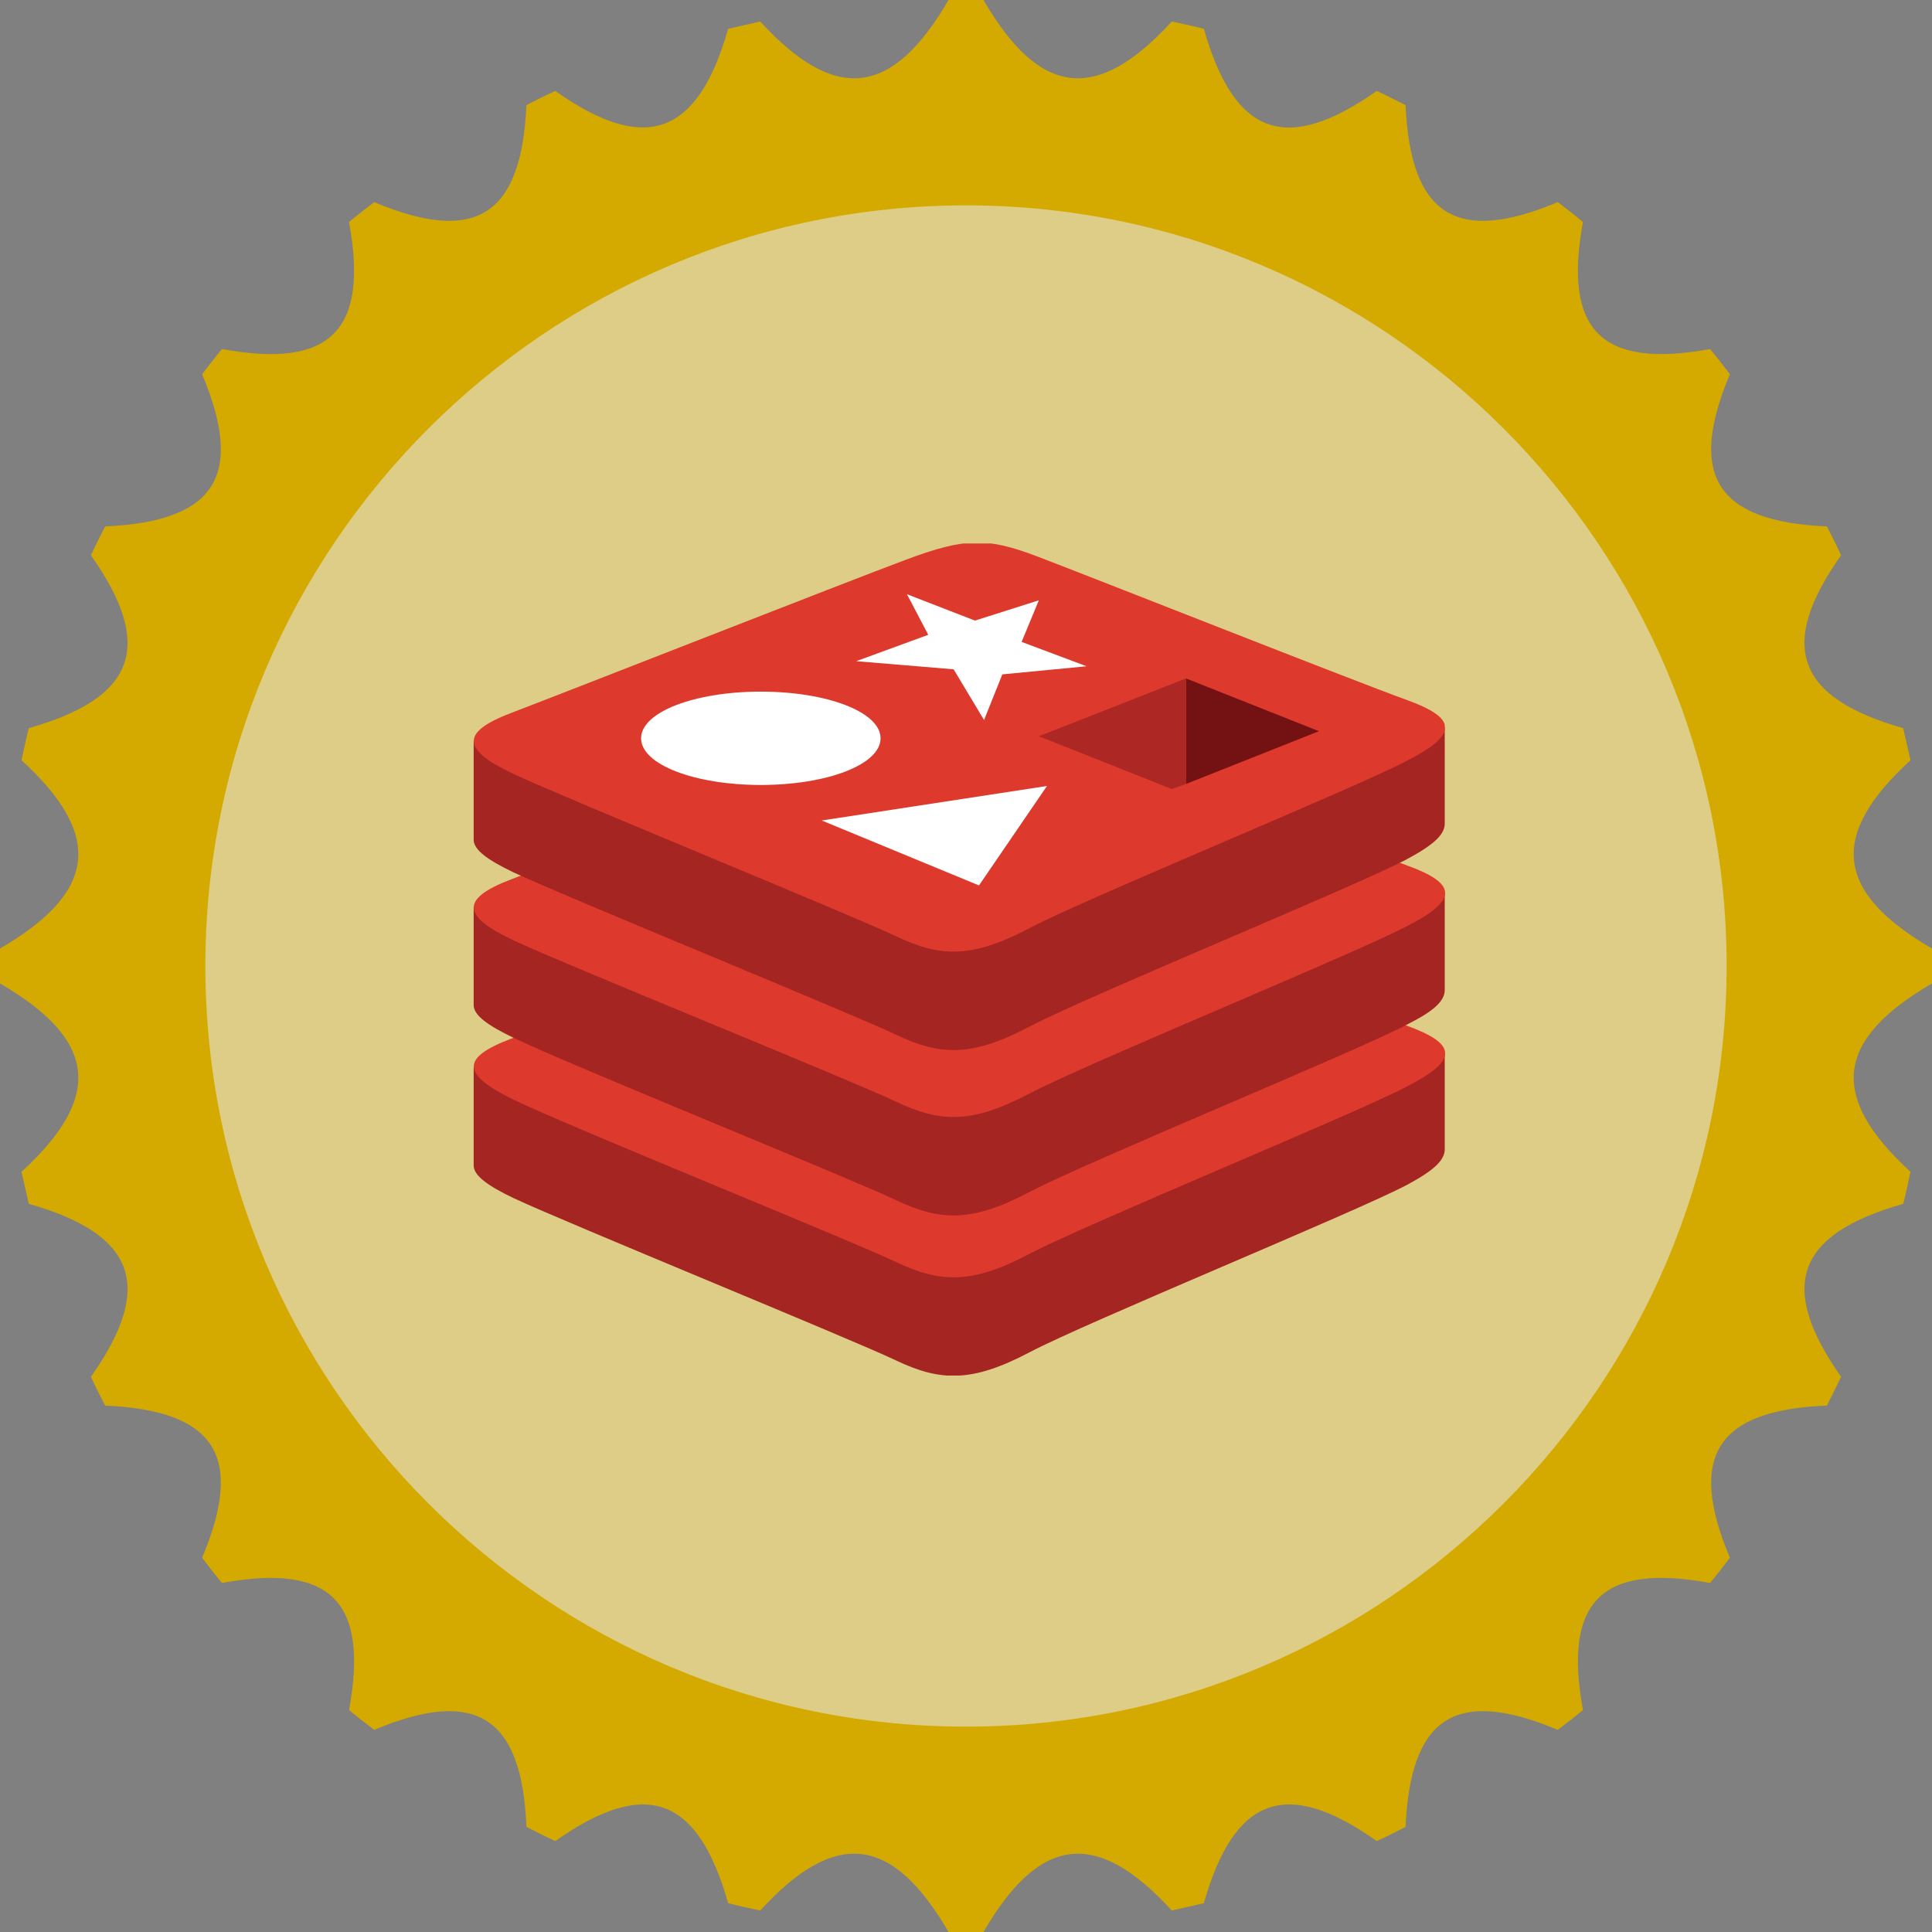 <?xml version="1.0" encoding="UTF-8" standalone="no"?>
<svg
   xmlns:dc="http://purl.org/dc/elements/1.1/"
   xmlns:cc="http://creativecommons.org/ns#"
   xmlns:rdf="http://www.w3.org/1999/02/22-rdf-syntax-ns#"
   xmlns:svg="http://www.w3.org/2000/svg"
   xmlns="http://www.w3.org/2000/svg"
   xmlns:sodipodi="http://sodipodi.sourceforge.net/DTD/sodipodi-0.dtd"
   xmlns:inkscape="http://www.inkscape.org/namespaces/inkscape"
   width="17.991"
   height="17.991"
   viewBox="0 0 4.76 4.76"
   version="1.1"
   id="svg190"
   sodipodi:docname="brewdis2.svg"
   inkscape:version="0.92.2 5c3e80d, 2017-08-06">
  <rect x="0" y="0" width="4.76" height="4.76" fill="#808080" stroke="none"/>
  <defs
     id="defs194">
    <style
       id="style2">
      .cls-1 {
        fill: none;
      }

      .cls-2 {
        clip-path: url(#clip-path);
      }

      .cls-3 {
        fill: #a42522;
      }

      .cls-4 {
        fill: #dd392c;
      }

      .cls-5 {
        fill: #fff;
      }

      .cls-6 {
        fill: #741113;
      }

      .cls-7 {
        fill: #ad2824;
      }
    </style>
    <clipPath
       id="clip-path">
      <rect
         id="rect4"
         height="82"
         width="95.7"
         y="5.8"
         class="cls-1"
         x="0"
         style="fill:none" />
    </clipPath>
  </defs>
  <sodipodi:namedview
     pagecolor="#ffffff"
     bordercolor="#666666"
     borderopacity="1"
     objecttolerance="10"
     gridtolerance="10"
     guidetolerance="10"
     inkscape:pageopacity="0"
     inkscape:pageshadow="2"
     inkscape:window-width="1440"
     inkscape:window-height="855"
     id="namedview192"
     showgrid="false"
     inkscape:zoom="21.454545"
     inkscape:cx="8.9490434"
     inkscape:cy="8.9956536"
     inkscape:window-x="0"
     inkscape:window-y="0"
     inkscape:window-maximized="0"
     inkscape:current-layer="svg190"
     fit-margin-top="0"
     fit-margin-left="0"
     fit-margin-right="0"
     fit-margin-bottom="0" />
  <path
     style="fill:#d4aa00"
     inkscape:connector-curvature="0"
     id="path174"
     d="m 4.76,2.423 c 0,-0.014 10e-5,-0.028 10e-5,-0.043 0,-0.014 -10e-5,-0.028 -10e-5,-0.043 -0.239,-0.139 -0.255,-0.279 -0.053,-0.464 -0.006,-0.026 -0.012,-0.053 -0.018,-0.079 -0.264,-0.075 -0.31,-0.204 -0.153,-0.426 -0.011,-0.024 -0.023,-0.048 -0.035,-0.071 -0.272,-0.012 -0.344,-0.125 -0.239,-0.375 -0.016,-0.021 -0.032,-0.042 -0.049,-0.062 -0.268,0.049 -0.362,-0.046 -0.313,-0.313 -0.02,-0.017 -0.041,-0.033 -0.062,-0.049 -0.25,0.105 -0.363,0.033 -0.375,-0.239 -0.024,-0.012 -0.047,-0.024 -0.071,-0.035 -0.223,0.157 -0.351,0.111 -0.426,-0.153 -0.026,-0.007 -0.052,-0.012 -0.079,-0.018 -0.185,0.202 -0.325,0.186 -0.464,-0.053 -0.014,0 -0.028,-1e-4 -0.043,-1e-4 -0.014,0 -0.028,1e-4 -0.043,1e-4 -0.139,0.239 -0.279,0.255 -0.464,0.053 -0.027,0.006 -0.053,0.012 -0.079,0.018 -0.075,0.263 -0.204,0.31 -0.426,0.153 -0.024,0.011 -0.048,0.023 -0.071,0.035 -0.012,0.272 -0.125,0.344 -0.375,0.239 -0.021,0.016 -0.042,0.032 -0.062,0.049 0.049,0.268 -0.046,0.362 -0.313,0.313 -0.017,0.02 -0.033,0.041 -0.049,0.062 0.105,0.25 0.033,0.363 -0.239,0.375 -0.012,0.024 -0.024,0.047 -0.035,0.071 0.157,0.223 0.111,0.351 -0.153,0.426 -0.007,0.026 -0.012,0.053 -0.018,0.079 0.202,0.185 0.186,0.325 -0.053,0.464 0,0.014 -1e-4,0.028 -1e-4,0.043 0,0.014 1e-4,0.028 1e-4,0.043 0.239,0.139 0.255,0.279 0.053,0.464 0.006,0.026 0.012,0.053 0.018,0.079 0.264,0.075 0.31,0.204 0.153,0.426 0.011,0.024 0.023,0.048 0.035,0.071 0.272,0.012 0.344,0.125 0.239,0.375 0.016,0.021 0.032,0.042 0.049,0.062 0.268,-0.049 0.362,0.046 0.313,0.313 0.02,0.017 0.041,0.033 0.062,0.049 0.25,-0.105 0.364,-0.033 0.375,0.239 0.024,0.012 0.047,0.024 0.071,0.035 0.223,-0.157 0.351,-0.111 0.426,0.153 0.026,0.007 0.052,0.012 0.079,0.018 0.185,-0.202 0.325,-0.186 0.464,0.053 0.014,0 0.028,10e-5 0.043,10e-5 0.014,0 0.028,-10e-5 0.043,-10e-5 0.139,-0.239 0.279,-0.255 0.464,-0.053 0.026,-0.006 0.053,-0.012 0.079,-0.018 0.075,-0.264 0.204,-0.31 0.426,-0.153 0.024,-0.011 0.048,-0.023 0.071,-0.035 0.012,-0.272 0.125,-0.344 0.375,-0.239 0.021,-0.016 0.042,-0.032 0.062,-0.049 -0.049,-0.268 0.046,-0.362 0.313,-0.313 0.017,-0.02 0.033,-0.041 0.049,-0.062 -0.105,-0.25 -0.033,-0.364 0.239,-0.375 0.012,-0.024 0.024,-0.047 0.035,-0.071 -0.157,-0.223 -0.111,-0.351 0.153,-0.426 0.007,-0.026 0.012,-0.053 0.018,-0.079 -0.202,-0.185 -0.186,-0.325 0.053,-0.464" />
  <path
     style="fill:#decd87"
     inkscape:connector-curvature="0"
     id="path176"
     d="m 2.38,4.254 c -1.033,0 -1.874,-0.841 -1.874,-1.874 0,-1.033 0.841,-1.874 1.874,-1.874 1.033,0 1.874,0.841 1.874,1.874 0,1.033 -0.841,1.874 -1.874,1.874" />
  <g
     id="g128"
     transform="matrix(0.025,0,0,0.025,1.167,1.194)">
    <g
       class="cls-2"
       clip-path="url(#clip-path)"
       id="g23">
      <g
         id="g21">
        <path
           class="cls-3"
           d="M 92,69 C 86.9,71.7 60.5,82.5 54.8,85.5 49.1,88.5 46,88.4 41.6,86.3 37.2,84.2 9,72.7 3.9,70.3 1.4,69.1 0,68.1 0,67.1 v -9.7 c 0,0 36.6,-8 42.6,-10.1 6,-2.1 8,-2.2 13,-0.4 5,1.8 35.1,7.3 40.1,9.1 v 9.5 c 0,1.1 -1.1,2.1 -3.7,3.5 z"
           id="path9"
           inkscape:connector-curvature="0"
           style="fill:#a42522" />
        <path
           class="cls-4"
           d="M 92,59.3 C 86.9,62 60.5,72.8 54.8,75.8 49.1,78.8 46,78.7 41.6,76.6 37.2,74.5 9,63.1 3.9,60.6 c -5.1,-2.5 -5.2,-4.1 -0.2,-6 5,-1.9 33,-12.9 38.9,-15 5.9,-2.1 8,-2.2 13,-0.4 5,1.8 31.3,12.3 36.3,14.1 5,1.8 5.2,3.4 0.1,6 z"
           id="path11"
           inkscape:connector-curvature="0"
           style="fill:#dd392c" />
        <path
           class="cls-3"
           d="M 92,53.2 C 86.9,55.9 60.5,66.7 54.8,69.7 49.1,72.7 46,72.6 41.6,70.5 37.2,68.4 9,57 3.9,54.5 1.4,53.3 0,52.3 0,51.3 v -9.7 c 0,0 36.6,-8 42.6,-10.1 6,-2.1 8,-2.2 13,-0.4 5,1.8 35.1,7.3 40.1,9.1 v 9.6 c 0,1.1 -1.1,2.1 -3.7,3.4 z"
           id="path13"
           inkscape:connector-curvature="0"
           style="fill:#a42522" />
        <path
           class="cls-4"
           d="M 92,43.5 C 86.9,46.2 60.5,57 54.8,60 49.1,63 46,62.9 41.6,60.8 37.2,58.7 9,47.3 3.9,44.9 c -5.1,-2.4 -5.2,-4.1 -0.2,-6 5,-1.9 33,-13 38.9,-15.1 5.9,-2.1 8,-2.2 13,-0.4 5,1.8 31.3,12.3 36.3,14.1 5,1.8 5.2,3.4 0.1,6 z"
           id="path15"
           inkscape:connector-curvature="0"
           style="fill:#dd392c" />
        <path
           class="cls-3"
           d="M 92,36.9 C 86.9,39.6 60.5,50.4 54.8,53.4 49.1,56.4 46,56.3 41.6,54.2 37.2,52.1 9,40.6 3.9,38.2 1.4,37 0,36 0,35 v -9.7 c 0,0 36.6,-8 42.6,-10.1 6,-2.1 8,-2.2 13,-0.4 5,1.8 35.1,7.3 40.1,9.1 v 9.5 c 0,1.1 -1.1,2.1 -3.7,3.5 z"
           id="path17"
           inkscape:connector-curvature="0"
           style="fill:#a42522" />
        <path
           class="cls-4"
           d="M 92,27.2 C 86.9,29.9 60.5,40.7 54.8,43.7 49.1,46.7 46,46.6 41.6,44.5 37.2,42.4 9,30.9 3.9,28.5 c -5.1,-2.4 -5.2,-4.1 -0.2,-6 5,-1.9 33,-12.9 38.9,-15.1 5.9,-2.2 8,-2.2 13,-0.3 5,1.9 31.3,12.3 36.3,14.1 5,1.8 5.2,3.4 0.1,6 z"
           id="path19"
           inkscape:connector-curvature="0"
           style="fill:#dd392c" />
      </g>
    </g>
    <polygon
       class="cls-5"
       points="54,15.5 60.4,17.9 52.1,18.7 50.3,23.2 47.3,18.2 37.7,17.4 44.8,14.8 42.7,10.8 49.4,13.4 55.7,11.4 "
       id="polygon25"
       style="fill:#ffffff" />
    <polygon
       class="cls-5"
       points="56.5,29.7 49.8,39.5 34.3,33.1 "
       id="polygon27"
       style="fill:#ffffff" />
    <path
       class="cls-5"
       d="m 28.3,20.4 c 6.5,0 11.8,2 11.8,4.6 0,2.6 -5.3,4.6 -11.8,4.6 -6.5,0 -11.8,-2 -11.8,-4.6 0,-2.6 5.3,-4.6 11.8,-4.6 z"
       id="path29"
       inkscape:connector-curvature="0"
       style="fill:#ffffff" />
    <polygon
       class="cls-6"
       points="70.2,29.5 70.2,19.1 83.3,24.3 "
       id="polygon31"
       style="fill:#741113" />
    <polygon
       class="cls-7"
       points="70.2,19.1 70.2,29.5 68.8,30 55.7,24.8 "
       id="polygon33"
       style="fill:#ad2824" />
  </g>
</svg>
